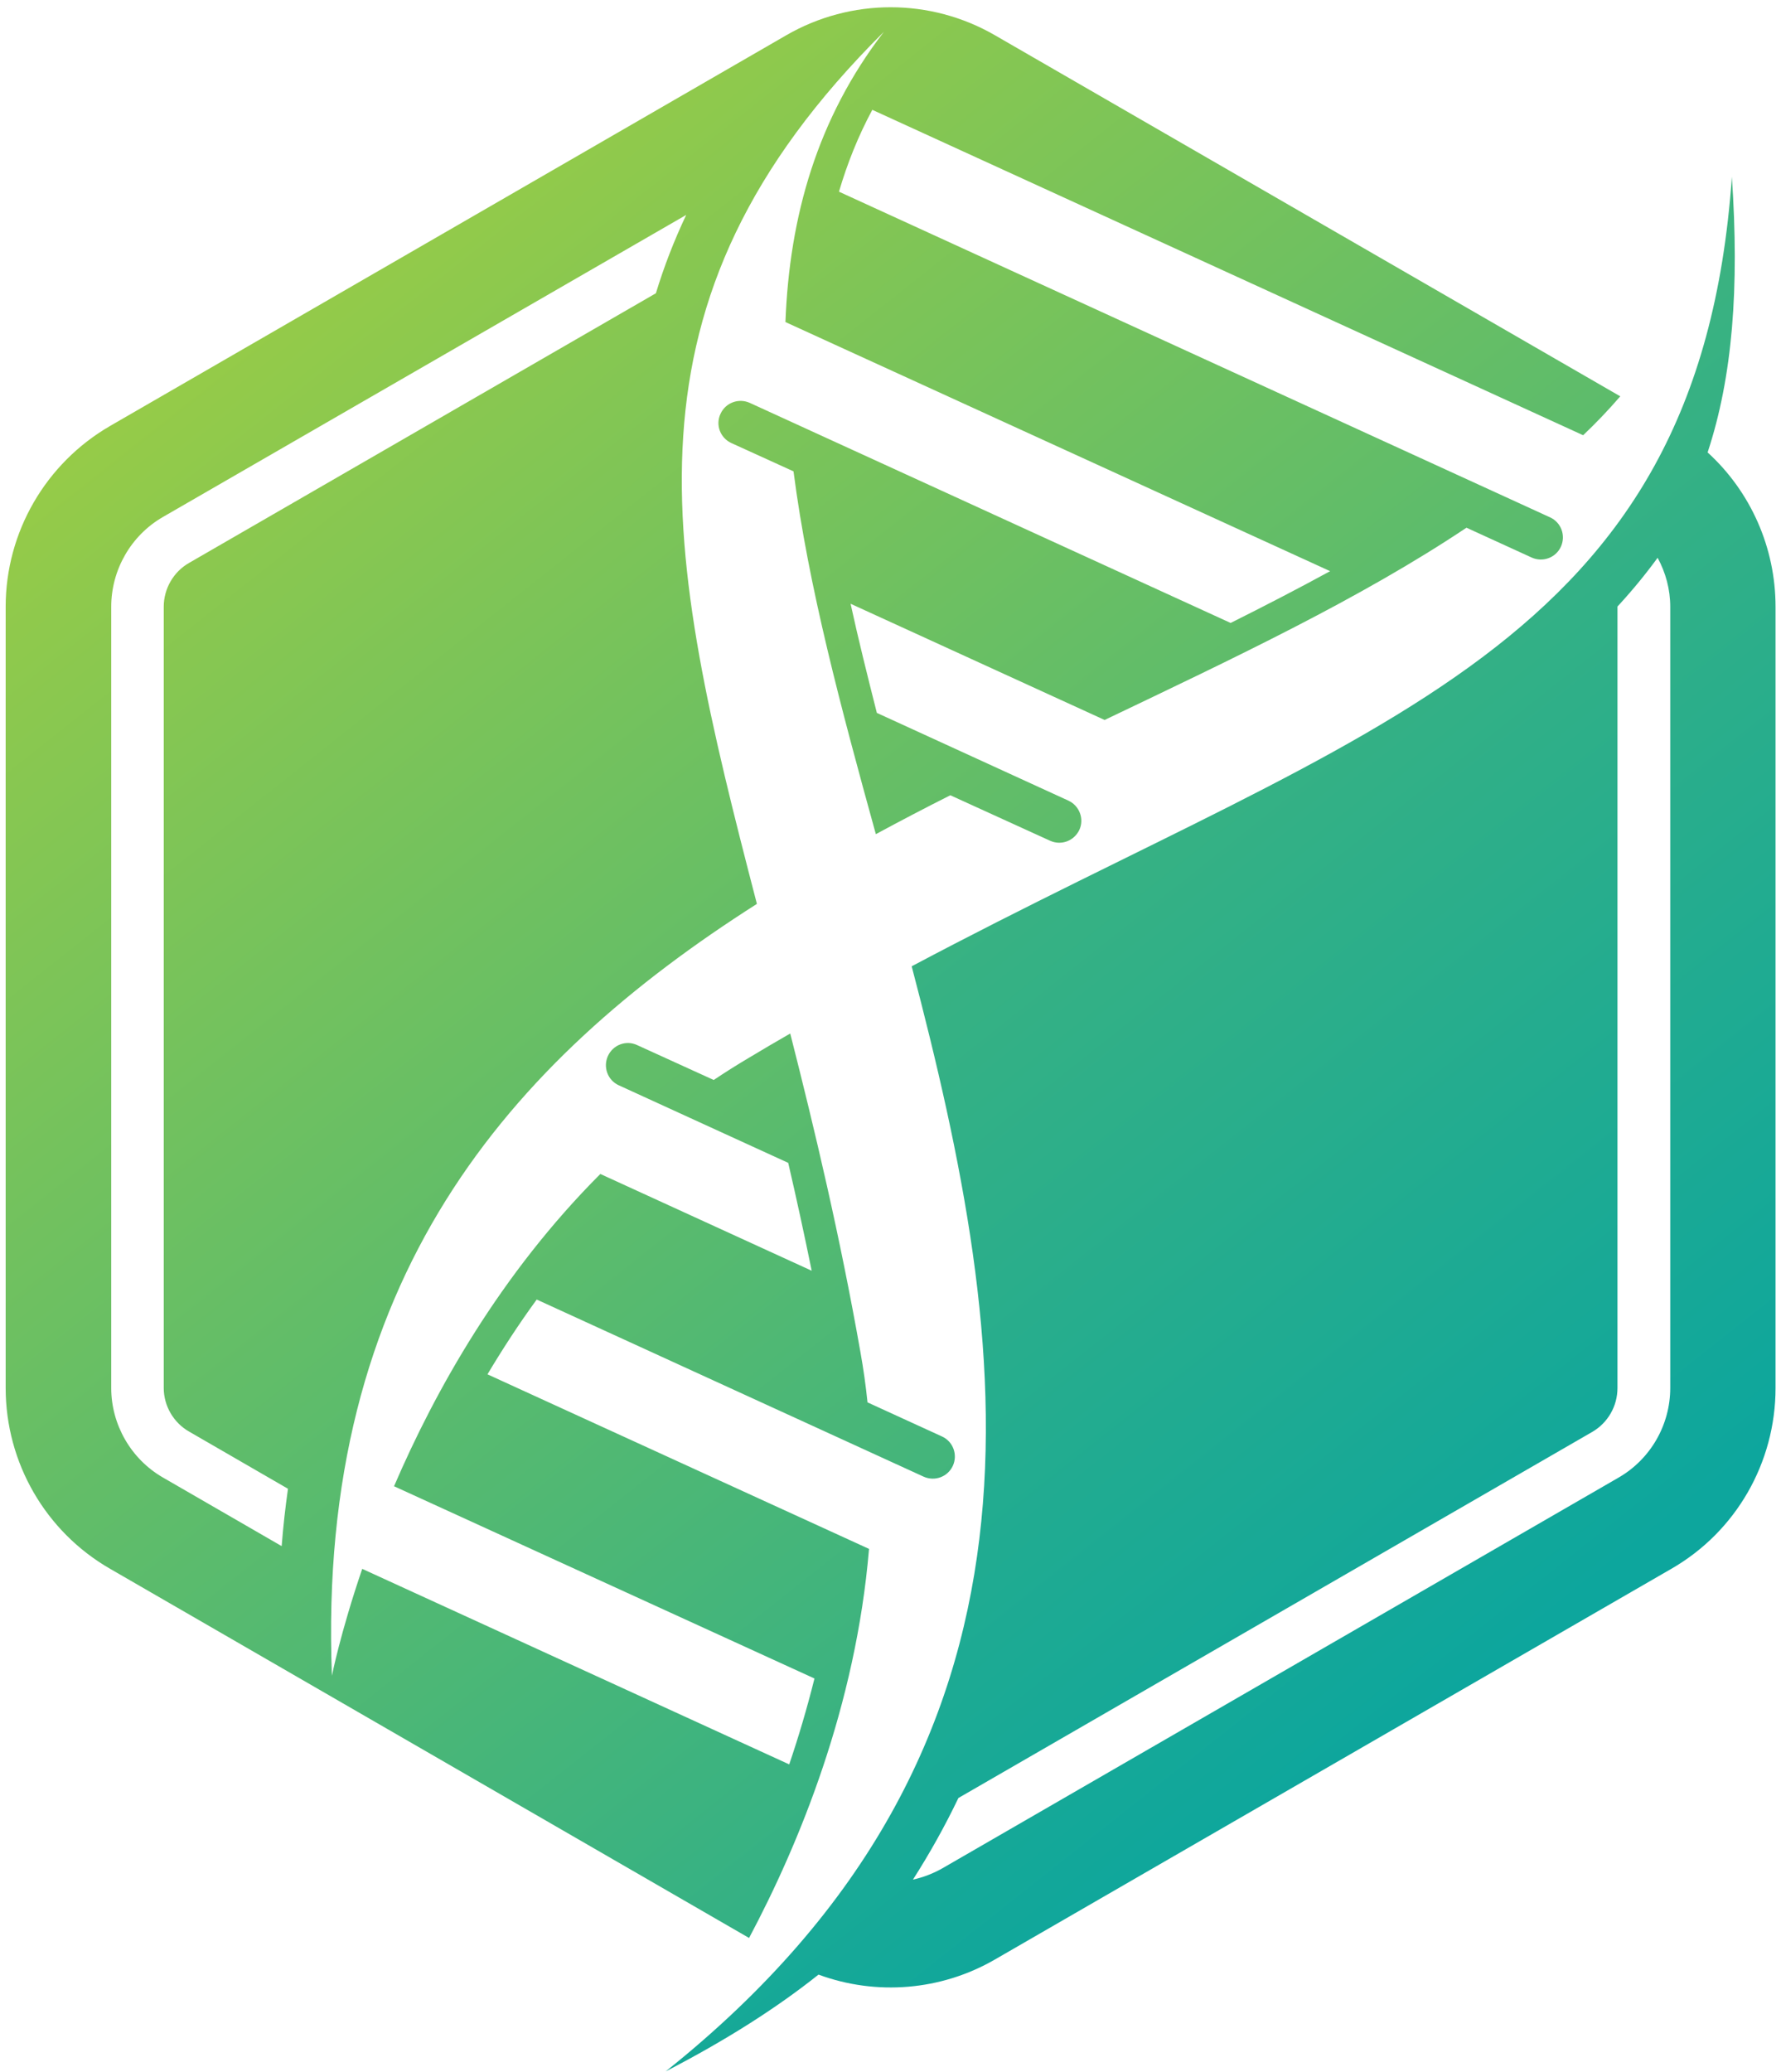 <svg width="221" height="257" viewBox="0 0 221 257" fill="none" xmlns="http://www.w3.org/2000/svg">
<path fill-rule="evenodd" clip-rule="evenodd" d="M201.054 49.155C199.612 50.826 198.077 52.435 196.448 53.98L108.242 13.622C106.487 16.881 105.14 20.265 104.106 23.774L192.343 64.164C193.722 64.791 194.317 66.42 193.69 67.799C193.064 69.177 191.434 69.773 190.055 69.146L181.971 65.449C168.842 74.222 153.144 81.617 137.069 89.294L105.547 74.88C106.519 79.33 107.647 83.842 108.806 88.417L132.557 99.29C133.936 99.916 134.563 101.546 133.936 102.924C133.278 104.303 131.68 104.898 130.301 104.272L117.924 98.632C114.812 100.198 111.731 101.807 108.681 103.457C104.388 87.915 100.314 72.781 98.466 58.461L90.757 54.952C89.379 54.325 88.752 52.696 89.41 51.317C90.037 49.938 91.666 49.343 93.045 49.97L152.705 77.262C156.904 75.162 161.04 73.032 165.051 70.838L97.463 39.943C97.964 26.814 101.411 14.687 109.683 3.94C75.748 37.655 82.454 67.987 93.922 112.105C63.183 131.658 39.276 158.731 41.187 207.831C41.187 207.831 42.221 202.567 44.947 194.577L97.933 218.829C99.061 215.508 100.126 211.936 101.066 208.176L48.895 184.331C54.002 172.455 62.118 157.979 74.495 145.602L100.722 157.603C99.782 152.996 98.81 148.547 97.808 144.223L76.782 134.603C75.404 133.977 74.808 132.347 75.435 130.968C76.062 129.59 77.691 128.963 79.07 129.621L88.564 133.945C89.964 133.005 91.405 132.097 92.888 131.219C94.622 130.175 96.345 129.162 98.058 128.18C101.129 140.243 104.231 153.31 106.769 167.692C107.145 169.802 107.438 171.88 107.647 173.928L116.89 178.158C118.269 178.784 118.864 180.414 118.238 181.793C117.611 183.171 115.982 183.767 114.603 183.14L66.599 161.175C64.311 164.308 62.306 167.41 60.489 170.45L107.835 192.101C106.205 211.56 99.186 228.637 92.951 240.356L13.675 194.577C5.654 189.971 0.703 181.416 0.703 172.142V75.256C0.703 66.013 5.654 57.459 13.675 52.821L97.557 4.378C105.579 -0.259 115.449 -0.259 123.47 4.378L201.054 49.155ZM85.149 26.657L20.193 64.133C16.245 66.42 13.801 70.682 13.801 75.256V172.142C13.801 176.685 16.245 180.946 20.193 183.234L34.951 191.757C35.139 189.354 35.401 186.984 35.735 184.644L23.483 177.562C21.54 176.466 20.318 174.366 20.318 172.142V75.256C20.318 73 21.54 70.901 23.483 69.804L81.389 36.371C82.391 33.07 83.645 29.832 85.149 26.657Z" fill="url(#paint0_linear_40_5456)"/>
<path fill-rule="evenodd" clip-rule="evenodd" d="M220.323 75.257V172.142C220.323 181.417 215.404 189.971 207.382 194.577L123.469 243.02C116.764 246.905 108.711 247.532 101.567 244.9C96.334 249.067 90.067 253.047 82.609 256.901C133.308 216.448 125.506 166.972 113.129 119.845C170.408 89.451 210.797 80.646 214.902 21.926C215.842 35.713 214.996 46.711 211.894 56.111C217.221 60.968 220.323 67.893 220.323 75.257ZM207.257 75.257C207.257 73.094 206.693 71.026 205.69 69.178C204.165 71.267 202.504 73.282 200.708 75.225C200.708 75.246 200.708 75.257 200.708 75.257V172.142C200.708 174.398 199.517 176.466 197.574 177.594L118.926 222.997C117.275 226.444 115.395 229.818 113.286 233.118C114.57 232.836 115.792 232.366 116.952 231.708L200.833 183.265C204.813 180.978 207.257 176.717 207.257 172.142V75.257Z" fill="url(#paint1_linear_40_5456)"/>
<defs>
<linearGradient id="paint0_linear_40_5456" x1="130.224" y1="-142.76" x2="388.658" y2="183.619" gradientUnits="userSpaceOnUse">
<stop stop-color="#BED62F"/>
<stop offset="0.849" stop-color="#0DA69D"/>
</linearGradient>
<linearGradient id="paint1_linear_40_5456" x1="93.053" y1="-304.938" x2="428.204" y2="118.328" gradientUnits="userSpaceOnUse">
<stop stop-color="#BED62F"/>
<stop offset="0.849" stop-color="#0DA69D"/>
</linearGradient>
</defs>
</svg>
